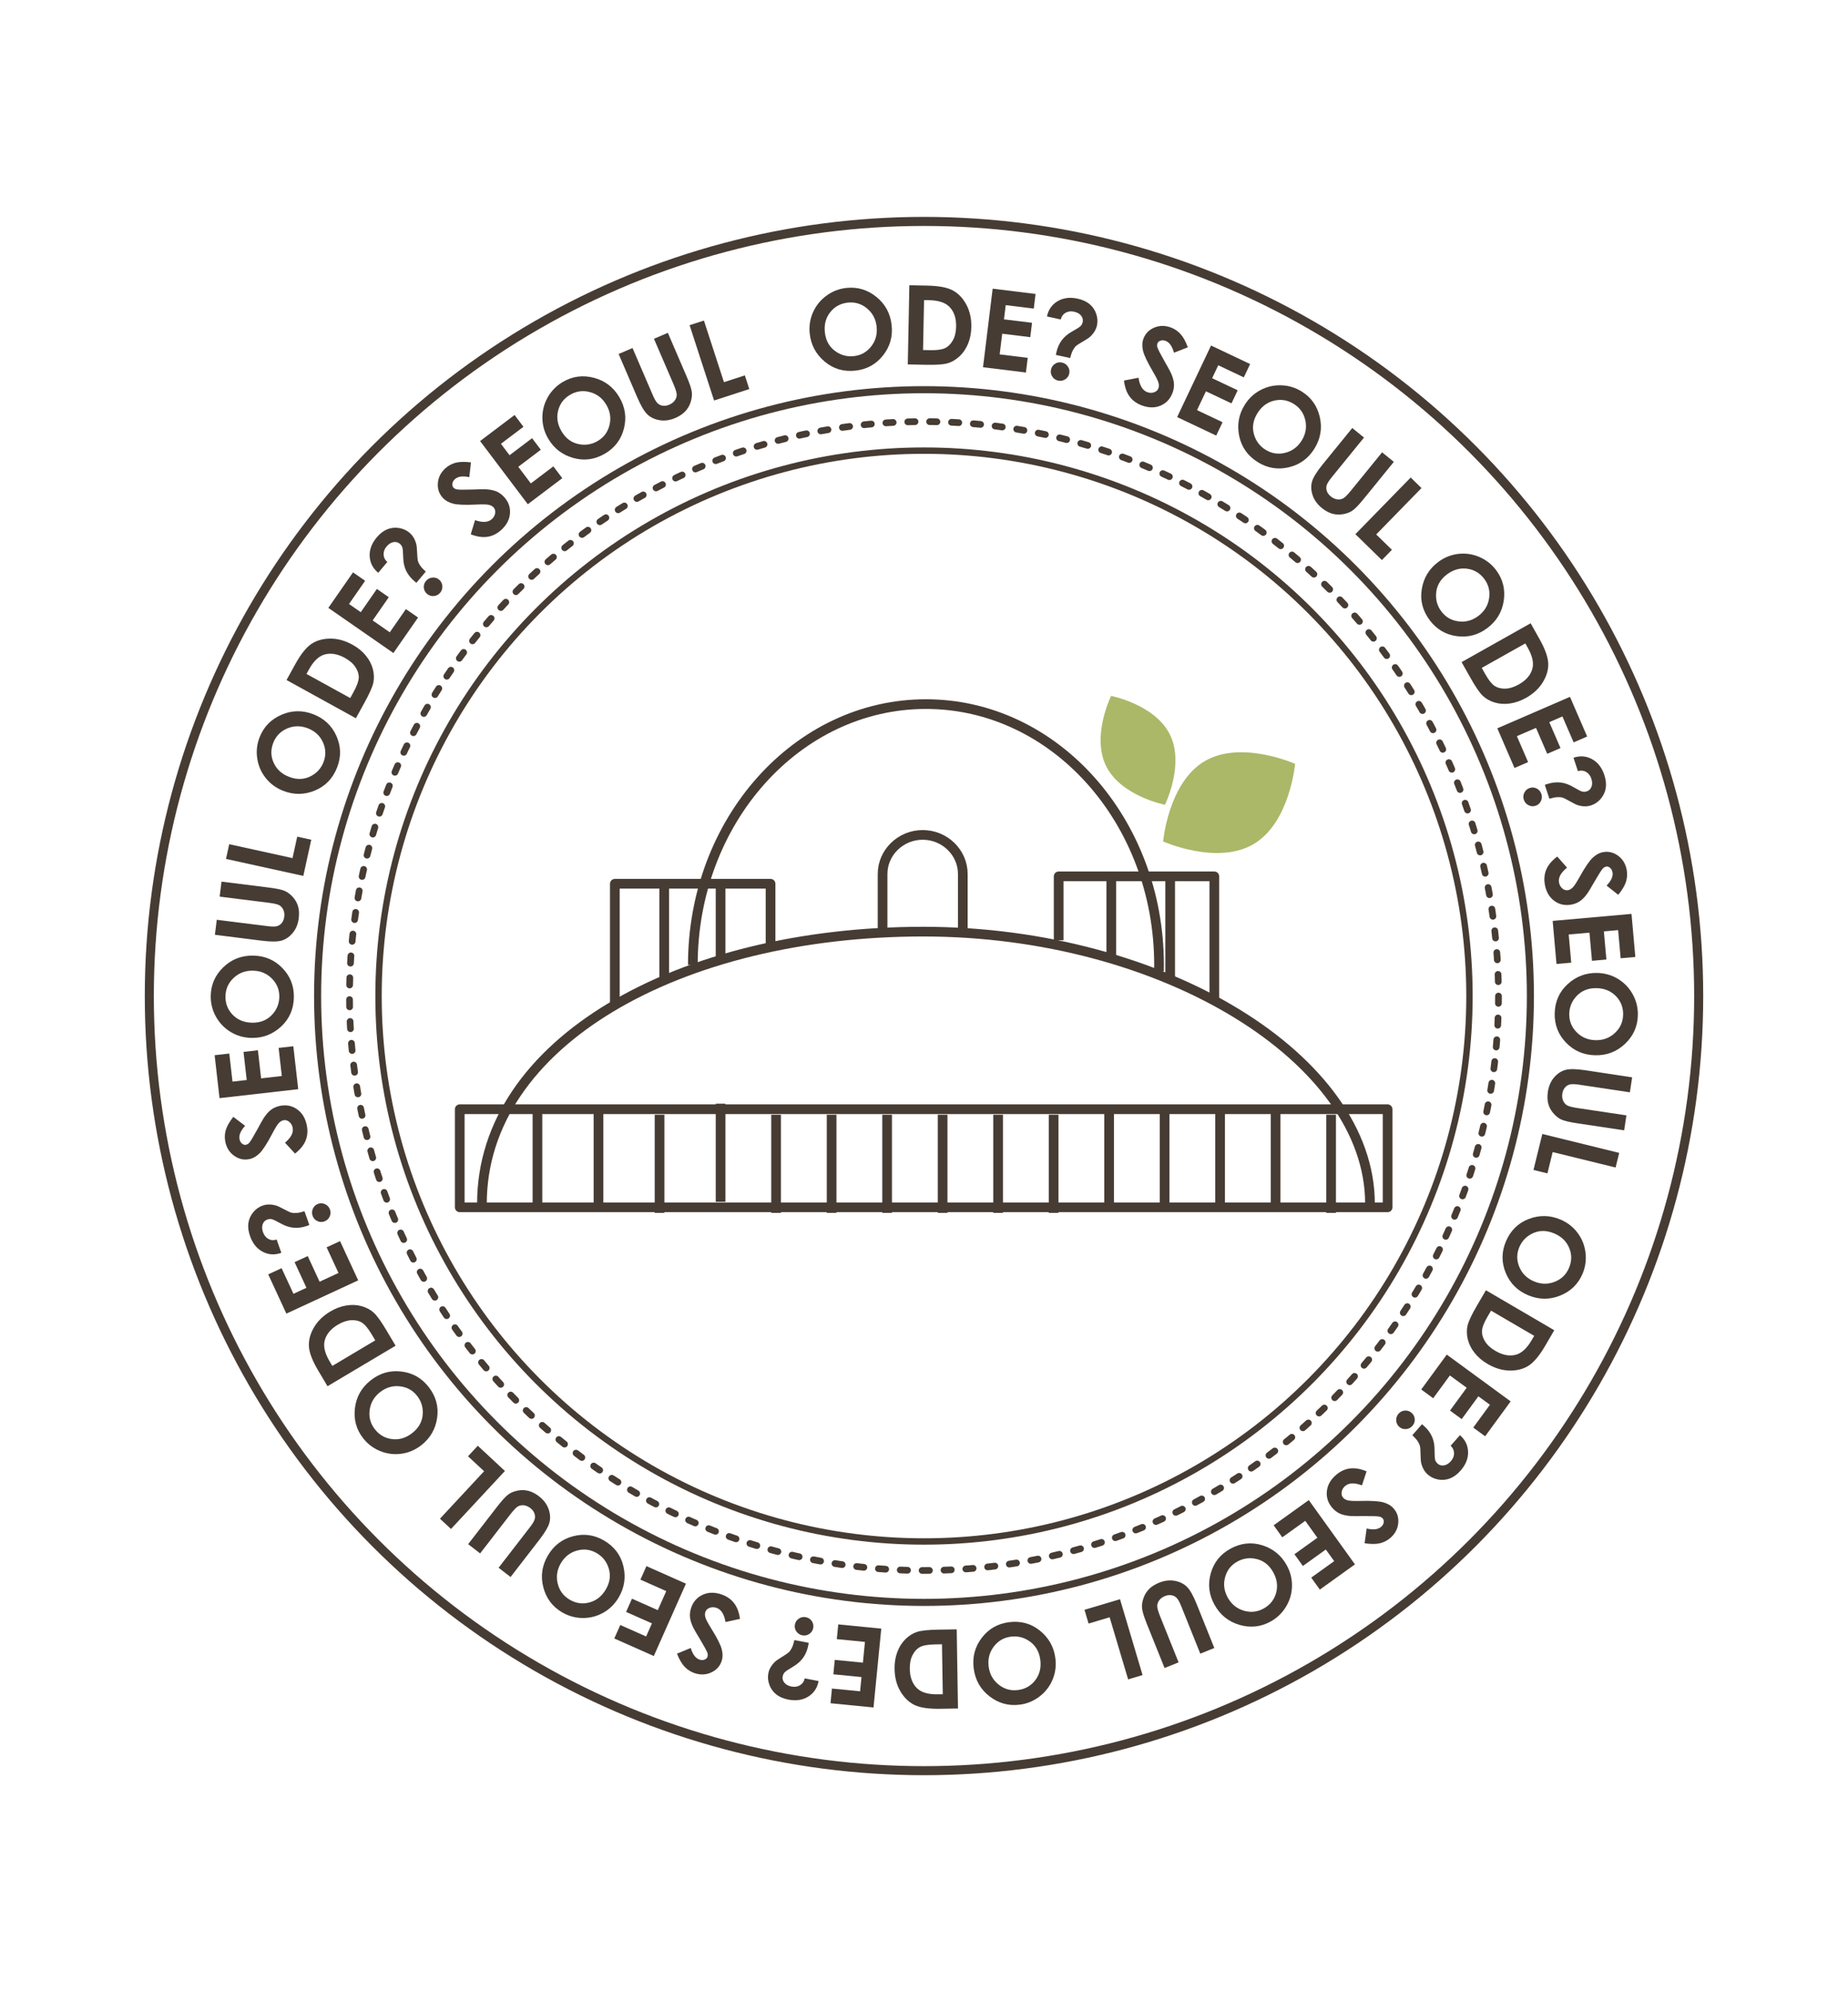 <?xml version="1.0" encoding="utf-8"?>
<!-- Generator: Adobe Illustrator 27.4.0, SVG Export Plug-In . SVG Version: 6.00 Build 0)  -->
<svg version="1.1" id="레이어_1" xmlns="http://www.w3.org/2000/svg" xmlns:xlink="http://www.w3.org/1999/xlink" x="0px"
	 y="0px" viewBox="0 0 762.52 822.05" style="enable-background:new 0 0 762.52 822.05;" xml:space="preserve">
<style type="text/css">
	.st0{fill:none;stroke:#463C33;stroke-width:3.734;stroke-miterlimit:10;}
	.st1{fill:none;stroke:#463C33;stroke-width:2.923;stroke-miterlimit:10;}
	.st2{fill:none;stroke:#463C33;stroke-width:2.629;stroke-miterlimit:10;}
	.st3{fill:none;stroke:#463C33;stroke-width:2.769;stroke-linecap:round;stroke-linejoin:round;stroke-dasharray:3.009,6.018;}
	.st4{fill:#463C33;}
	.st5{fill:none;stroke:#463C33;stroke-width:4;stroke-linejoin:round;stroke-miterlimit:10;}
	.st6{fill:#ABB868;}
</style>
<circle class="st0" cx="381.26" cy="411.02" r="319.65"/>
<circle class="st1" cx="381.26" cy="411.02" r="250.21"/>
<circle class="st2" cx="381.26" cy="411.02" r="225.07"/>
<g>
	<circle class="st3" cx="381.26" cy="411.02" r="237.04"/>
</g>
<g>
	<path class="st4" d="M349.21,118.82c4.6-0.5,8.73,0.73,12.4,3.7c3.67,2.97,5.77,6.84,6.29,11.63c0.52,4.74-0.68,8.93-3.58,12.57
		c-2.9,3.64-6.68,5.71-11.34,6.22c-4.88,0.53-9.11-0.71-12.71-3.73c-3.59-3.02-5.64-6.85-6.15-11.48c-0.34-3.11,0.1-6.04,1.32-8.81
		c1.22-2.77,3.06-5.06,5.52-6.87S346.17,119.15,349.21,118.82z M349.8,124.88c-3.01,0.33-5.42,1.65-7.24,3.96
		c-1.82,2.31-2.55,5.08-2.2,8.31c0.39,3.59,1.99,6.29,4.8,8.1c2.18,1.42,4.57,1.98,7.16,1.7c2.93-0.32,5.31-1.65,7.15-4
		s2.58-5.07,2.24-8.18c-0.34-3.09-1.66-5.6-3.97-7.51S352.78,124.55,349.8,124.88z"/>
	<path class="st4" d="M375.22,117.71l7.37,0.15c4.75,0.09,8.26,0.75,10.55,1.98s4.15,3.18,5.59,5.85c1.44,2.68,2.13,5.79,2.06,9.33
		c-0.05,2.52-0.51,4.82-1.39,6.92c-0.88,2.09-2.07,3.82-3.57,5.18s-3.11,2.29-4.84,2.79c-1.73,0.5-4.71,0.71-8.94,0.62l-7.48-0.15
		L375.22,117.71z M381.28,123.83l-0.41,20.61l2.89,0.06c2.84,0.06,4.91-0.23,6.21-0.85c1.29-0.63,2.36-1.7,3.21-3.23
		c0.84-1.52,1.29-3.41,1.33-5.67c0.07-3.47-0.85-6.18-2.75-8.13c-1.71-1.75-4.5-2.67-8.37-2.75L381.28,123.83z"/>
	<path class="st4" d="M409.59,119.12l17.7,2.18l-0.74,6.04l-11.57-1.42l-0.72,5.86l11.58,1.42l-0.73,5.93l-11.58-1.42l-1.05,8.53
		l11.58,1.42l-0.75,6.06l-17.7-2.18L409.59,119.12z"/>
	<path class="st4" d="M437.69,131.83l-5.69-1.24c0.58-2.79,2.03-4.89,4.37-6.29c2.33-1.4,5.09-1.75,8.26-1.06
		c2.04,0.44,3.7,1.2,4.96,2.26c1.27,1.06,2.18,2.4,2.73,4c0.55,1.61,0.66,3.19,0.32,4.75c-0.19,0.85-0.51,1.66-0.96,2.43
		c-0.45,0.76-1.07,1.52-1.85,2.26c-0.46,0.43-1.48,1.1-3.05,2.02c-1.51,0.87-2.47,1.5-2.89,1.91c-0.42,0.4-0.82,0.97-1.21,1.7
		c-0.39,0.73-0.76,1.79-1.12,3.17l-5.88-1.28l0.19-0.98c0.42-1.94,1.16-3.62,2.21-5.05c1.05-1.43,2.53-2.67,4.42-3.71
		c1.83-1.01,2.95-1.74,3.38-2.17c0.43-0.44,0.72-1,0.86-1.68c0.2-0.93-0.02-1.8-0.65-2.61c-0.63-0.81-1.6-1.36-2.91-1.64
		c-1.33-0.29-2.51-0.13-3.53,0.46C438.62,129.68,437.97,130.6,437.69,131.83z M438.17,149.6c1.06,0.23,1.88,0.79,2.47,1.67
		c0.59,0.89,0.77,1.84,0.55,2.87c-0.22,1.03-0.78,1.83-1.68,2.4c-0.9,0.57-1.87,0.74-2.91,0.52c-1.04-0.23-1.85-0.78-2.42-1.67
		c-0.57-0.89-0.75-1.85-0.52-2.88c0.22-1.03,0.77-1.82,1.66-2.39C436.18,149.54,437.14,149.37,438.17,149.6z"/>
	<path class="st4" d="M490.13,143.32l-5.73,2.22c-0.74-2.67-1.89-4.3-3.46-4.88c-0.77-0.28-1.47-0.31-2.11-0.08
		c-0.64,0.23-1.05,0.6-1.24,1.12c-0.19,0.51-0.2,1.06-0.02,1.65c0.25,0.79,1.19,2.63,2.82,5.52c1.54,2.68,2.46,4.36,2.75,5.02
		c0.74,1.63,1.16,3.08,1.25,4.36c0.09,1.27-0.1,2.56-0.58,3.85c-0.93,2.51-2.57,4.27-4.91,5.27c-2.34,1-4.91,0.98-7.71-0.05
		c-2.18-0.81-3.89-2.04-5.11-3.71c-1.22-1.67-1.99-3.86-2.3-6.58l6-1.15c0.47,3.25,1.67,5.23,3.59,5.94c1,0.37,1.95,0.39,2.85,0.06
		s1.49-0.88,1.77-1.64c0.26-0.69,0.25-1.48,0-2.37c-0.26-0.88-1-2.37-2.22-4.44c-2.33-3.96-3.71-6.85-4.14-8.69
		c-0.43-1.84-0.37-3.49,0.17-4.97c0.79-2.13,2.27-3.65,4.45-4.57c2.18-0.92,4.46-0.94,6.84-0.07c1.53,0.56,2.86,1.46,3.98,2.68
		C488.19,139,489.21,140.85,490.13,143.32z"/>
	<path class="st4" d="M499.7,142.58l16.12,7.64l-2.6,5.5l-10.54-4.99l-2.53,5.34l10.54,4.99l-2.56,5.4l-10.54-4.99l-3.68,7.77
		l10.54,4.99l-2.62,5.52l-16.12-7.64L499.7,142.58z"/>
	<path class="st4" d="M537.12,161.56c3.92,2.45,6.41,5.97,7.46,10.57c1.05,4.6,0.3,8.94-2.24,13.03c-2.52,4.05-6.05,6.6-10.58,7.67
		c-4.53,1.06-8.79,0.36-12.76-2.12c-4.16-2.6-6.72-6.19-7.68-10.79s-0.2-8.87,2.26-12.83c1.65-2.65,3.82-4.69,6.49-6.11
		c2.67-1.42,5.53-2.09,8.59-1.99C531.71,159.09,534.53,159.95,537.12,161.56z M533.85,166.69c-2.57-1.6-5.28-2.05-8.14-1.36
		c-2.86,0.69-5.15,2.42-6.87,5.17c-1.91,3.07-2.33,6.18-1.24,9.33c0.84,2.46,2.37,4.38,4.58,5.76c2.5,1.56,5.2,1.99,8.09,1.27
		s5.16-2.39,6.82-5.04c1.65-2.64,2.15-5.43,1.52-8.36C537.97,170.54,536.39,168.28,533.85,166.69z"/>
	<path class="st4" d="M557.97,176.62l4.84,3.94l-13.33,16.4c-1.15,1.41-1.84,2.51-2.07,3.3c-0.23,0.79-0.2,1.59,0.08,2.4
		s0.83,1.55,1.63,2.2c0.85,0.69,1.74,1.09,2.67,1.2c0.93,0.11,1.76-0.04,2.49-0.45s1.78-1.47,3.16-3.17l12.84-15.79l4.84,3.94
		l-12.29,15.12c-2.07,2.55-3.66,4.2-4.75,4.96s-2.41,1.26-3.97,1.52c-1.56,0.26-3.04,0.18-4.46-0.23c-1.42-0.42-2.83-1.2-4.23-2.33
		c-1.84-1.49-3.1-3.22-3.77-5.17c-0.67-1.95-0.79-3.8-0.34-5.55c0.45-1.75,1.9-4.13,4.35-7.15L557.97,176.62z"/>
	<path class="st4" d="M582.08,197.05l4.45,4.35l-18.68,19.14l6.48,6.33l-4.14,4.24l-10.93-10.68L582.08,197.05z"/>
	<path class="st4" d="M617.35,235.3c2.77,3.7,3.81,7.89,3.13,12.56c-0.69,4.67-2.96,8.45-6.81,11.33
		c-3.82,2.86-8.03,3.96-12.64,3.31c-4.61-0.65-8.32-2.85-11.12-6.6c-2.94-3.93-4.02-8.21-3.25-12.84s3.02-8.34,6.76-11.14
		c2.5-1.87,5.25-2.99,8.26-3.35c3-0.36,5.91,0.06,8.72,1.26C613.2,231.04,615.52,232.86,617.35,235.3z M612.44,238.9
		c-1.81-2.42-4.18-3.83-7.1-4.22s-5.68,0.39-8.27,2.33c-2.89,2.17-4.4,4.92-4.53,8.25c-0.11,2.6,0.62,4.94,2.18,7.03
		c1.77,2.36,4.13,3.73,7.08,4.12c2.95,0.38,5.68-0.36,8.18-2.23c2.49-1.86,3.97-4.28,4.44-7.24S614.23,241.29,612.44,238.9z"/>
	<path class="st4" d="M631.57,257.19l3.61,6.42c2.33,4.14,3.54,7.5,3.65,10.09s-0.63,5.18-2.21,7.79c-1.58,2.6-3.91,4.77-6.99,6.51
		c-2.19,1.23-4.42,2-6.67,2.31c-2.25,0.31-4.34,0.16-6.28-0.44c-1.94-0.6-3.56-1.52-4.86-2.75c-1.31-1.23-3-3.7-5.07-7.38
		l-3.67-6.52L631.57,257.19z M629.37,265.51l-17.97,10.1l1.42,2.52c1.39,2.48,2.69,4.12,3.89,4.91c1.2,0.8,2.67,1.17,4.41,1.13
		c1.74-0.05,3.6-0.62,5.56-1.73c3.02-1.7,4.89-3.86,5.61-6.49c0.64-2.37,0.02-5.23-1.88-8.6L629.37,265.51z"/>
	<path class="st4" d="M647.8,287.55l7.09,16.37l-5.58,2.42l-4.63-10.7l-5.42,2.35l4.63,10.7l-5.48,2.37l-4.63-10.7l-7.89,3.42
		l4.63,10.7l-5.61,2.43l-7.09-16.37L647.8,287.55z"/>
	<path class="st4" d="M635.99,327.61c0.34,1.03,0.27,2.02-0.19,2.97c-0.47,0.96-1.2,1.6-2.2,1.92c-1,0.33-1.97,0.25-2.92-0.24
		c-0.95-0.48-1.58-1.23-1.92-2.25s-0.26-1.99,0.22-2.94c0.48-0.94,1.22-1.58,2.21-1.91c1-0.33,1.97-0.25,2.9,0.22
		C635.03,325.88,635.66,326.62,635.99,327.61z M651.07,318.21l-1.81-5.53c2.7-0.92,5.25-0.72,7.63,0.58c2.39,1.31,4.09,3.5,5.1,6.58
		c0.65,1.98,0.84,3.79,0.56,5.43c-0.28,1.63-0.97,3.09-2.07,4.38c-1.11,1.29-2.42,2.18-3.94,2.68c-0.83,0.27-1.69,0.41-2.58,0.4
		c-0.89,0-1.85-0.16-2.88-0.46c-0.6-0.18-1.7-0.71-3.29-1.61c-1.51-0.86-2.55-1.37-3.11-1.53s-1.25-0.22-2.08-0.18
		c-0.83,0.04-1.93,0.25-3.3,0.64l-1.88-5.72l0.94-0.33c1.89-0.62,3.71-0.83,5.48-0.65c1.77,0.18,3.58,0.83,5.44,1.94
		c1.8,1.06,2.99,1.67,3.59,1.82c0.59,0.15,1.22,0.11,1.88-0.1c0.9-0.29,1.54-0.92,1.92-1.88c0.38-0.96,0.36-2.07-0.05-3.34
		c-0.42-1.29-1.15-2.23-2.19-2.81C653.4,317.93,652.28,317.83,651.07,318.21z"/>
	<path class="st4" d="M667.71,369.25l-4.81-3.82c1.93-1.99,2.75-3.81,2.45-5.46c-0.14-0.8-0.48-1.42-1-1.86s-1.05-0.6-1.59-0.51
		c-0.54,0.1-1.02,0.37-1.43,0.82c-0.55,0.61-1.66,2.35-3.33,5.23c-1.54,2.69-2.51,4.32-2.94,4.91c-1.03,1.47-2.07,2.56-3.12,3.28
		c-1.05,0.72-2.25,1.21-3.61,1.45c-2.64,0.47-4.98-0.05-7.03-1.57c-2.05-1.52-3.33-3.74-3.86-6.67c-0.41-2.29-0.21-4.39,0.61-6.29
		c0.82-1.9,2.32-3.67,4.51-5.31l4.03,4.59c-2.57,2.06-3.67,4.09-3.31,6.11c0.19,1.05,0.65,1.88,1.39,2.49s1.51,0.84,2.31,0.69
		c0.73-0.13,1.41-0.53,2.04-1.2c0.63-0.67,1.54-2.06,2.71-4.17c2.23-4.02,4.03-6.67,5.4-7.97c1.37-1.3,2.83-2.09,4.37-2.36
		c2.23-0.4,4.3,0.11,6.2,1.52c1.9,1.42,3.07,3.37,3.52,5.87c0.29,1.61,0.19,3.2-0.29,4.79C670.45,365.39,669.37,367.2,667.71,369.25
		z"/>
	<path class="st4" d="M673.19,377.12l1.58,17.77l-6.06,0.54l-1.04-11.62l-5.88,0.52l1.04,11.62l-5.95,0.53l-1.04-11.62l-8.56,0.76
		l1.04,11.62l-6.08,0.54l-1.58-17.77L673.19,377.12z"/>
	<path class="st4" d="M675.81,418.96c-0.11,4.62-1.88,8.55-5.31,11.8c-3.43,3.24-7.55,4.81-12.36,4.69
		c-4.77-0.12-8.76-1.86-11.98-5.22c-3.22-3.36-4.77-7.38-4.66-12.07c0.12-4.9,1.92-8.94,5.39-12.1c3.47-3.16,7.54-4.68,12.2-4.57
		c3.12,0.08,5.98,0.9,8.56,2.48c2.58,1.58,4.61,3.7,6.08,6.39C675.19,413.04,675.89,415.91,675.81,418.96z M669.73,418.75
		c0.07-3.02-0.92-5.59-2.97-7.7c-2.05-2.11-4.7-3.21-7.94-3.29c-3.61-0.09-6.5,1.14-8.67,3.68c-1.69,1.98-2.57,4.27-2.64,6.87
		c-0.07,2.95,0.93,5.49,3.01,7.61c2.08,2.13,4.68,3.23,7.81,3.31c3.11,0.08,5.77-0.9,7.97-2.94
		C668.52,424.25,669.66,421.74,669.73,418.75z"/>
	<path class="st4" d="M673.45,444.57l-0.93,6.17l-20.9-3.14c-1.8-0.27-3.1-0.3-3.89-0.1c-0.79,0.2-1.47,0.63-2.02,1.29
		c-0.55,0.66-0.91,1.5-1.06,2.52c-0.16,1.08-0.05,2.05,0.33,2.91c0.38,0.86,0.93,1.5,1.65,1.91c0.72,0.42,2.17,0.79,4.33,1.11
		l20.13,3.02l-0.93,6.17l-19.26-2.89c-3.25-0.49-5.48-1.01-6.68-1.57c-1.2-0.56-2.31-1.44-3.33-2.65s-1.71-2.53-2.07-3.96
		c-0.36-1.43-0.41-3.04-0.14-4.83c0.35-2.34,1.2-4.3,2.53-5.88c1.34-1.57,2.87-2.61,4.6-3.12s4.52-0.47,8.37,0.11L673.45,444.57z"/>
	<path class="st4" d="M668.11,475.74l-1.48,6.04l-25.97-6.38l-2.16,8.8l-5.76-1.42l3.65-14.84L668.11,475.74z"/>
	<path class="st4" d="M653.01,525.57c-1.79,4.26-4.87,7.28-9.25,9.05s-8.78,1.72-13.22-0.14c-4.4-1.85-7.48-4.92-9.25-9.23
		c-1.77-4.31-1.75-8.62,0.06-12.93c1.9-4.52,5.04-7.62,9.42-9.3c4.38-1.68,8.73-1.61,13.03,0.19c2.88,1.21,5.24,3.02,7.07,5.43
		c1.83,2.41,2.94,5.13,3.33,8.16S654.19,522.76,653.01,525.57z M647.42,523.16c1.17-2.79,1.19-5.54,0.04-8.25
		c-1.14-2.71-3.21-4.7-6.2-5.96c-3.33-1.4-6.47-1.31-9.41,0.27c-2.3,1.22-3.95,3.04-4.96,5.44c-1.14,2.72-1.13,5.45,0.03,8.19
		s3.18,4.71,6.06,5.92c2.87,1.21,5.7,1.26,8.5,0.17C644.29,527.84,646.27,525.92,647.42,523.16z"/>
	<path class="st4" d="M641.32,548.92l-3.71,6.36c-2.39,4.1-4.68,6.85-6.86,8.25c-2.18,1.4-4.79,2.08-7.83,2.03
		c-3.04-0.05-6.09-0.96-9.15-2.75c-2.17-1.27-3.96-2.8-5.36-4.58c-1.4-1.79-2.33-3.67-2.79-5.64s-0.49-3.83-0.08-5.59
		s1.67-4.45,3.81-8.11l3.77-6.46L641.32,548.92z M633.03,551.23l-17.8-10.39l-1.46,2.49c-1.43,2.46-2.19,4.4-2.27,5.84
		c-0.08,1.43,0.34,2.89,1.26,4.37c0.92,1.48,2.35,2.79,4.3,3.92c3,1.75,5.81,2.27,8.44,1.56c2.37-0.64,4.52-2.63,6.47-5.97
		L633.03,551.23z"/>
	<path class="st4" d="M623.33,578.28l-10.53,14.4l-4.91-3.59l6.89-9.41l-4.77-3.49l-6.89,9.41l-4.82-3.53l6.89-9.41l-6.94-5.08
		l-6.89,9.41l-4.93-3.61l10.53-14.4L623.33,578.28z"/>
	<path class="st4" d="M582.8,588.37c-0.71,0.81-1.6,1.26-2.66,1.34c-1.06,0.08-1.98-0.22-2.77-0.92c-0.79-0.7-1.21-1.57-1.27-2.63
		c-0.06-1.06,0.26-1.99,0.96-2.79s1.59-1.23,2.64-1.3c1.05-0.07,1.98,0.25,2.77,0.94c0.79,0.7,1.22,1.57,1.28,2.61
		C583.81,586.67,583.5,587.58,582.8,588.37z M598.55,596.6l3.85-4.37c2.16,1.86,3.28,4.16,3.36,6.88s-0.95,5.3-3.09,7.73
		c-1.38,1.57-2.84,2.64-4.39,3.24c-1.55,0.59-3.16,0.74-4.83,0.44c-1.67-0.3-3.11-0.98-4.31-2.04c-0.66-0.58-1.21-1.25-1.65-2.02
		c-0.45-0.77-0.8-1.68-1.07-2.72c-0.15-0.61-0.25-1.83-0.28-3.65c-0.03-1.74-0.11-2.89-0.26-3.45c-0.15-0.56-0.45-1.19-0.9-1.89
		c-0.45-0.7-1.19-1.54-2.22-2.52l3.98-4.52l0.76,0.64c1.49,1.31,2.6,2.78,3.34,4.39c0.74,1.62,1.1,3.51,1.09,5.67
		c0,2.09,0.08,3.43,0.25,4.01c0.17,0.59,0.52,1.11,1.04,1.57c0.71,0.63,1.58,0.86,2.59,0.7c1.02-0.16,1.97-0.74,2.85-1.74
		c0.9-1.02,1.34-2.13,1.31-3.31S599.49,597.45,598.55,596.6z"/>
	<path class="st4" d="M563.06,636.82l0.84-6.09c2.69,0.65,4.68,0.43,5.95-0.66c0.62-0.53,0.98-1.13,1.09-1.8
		c0.11-0.67-0.02-1.21-0.37-1.63s-0.83-0.69-1.44-0.82c-0.81-0.17-2.87-0.23-6.2-0.21c-3.09,0.04-5,0.03-5.72-0.03
		c-1.79-0.14-3.26-0.48-4.42-1.02s-2.18-1.33-3.08-2.37c-1.75-2.03-2.49-4.32-2.22-6.85c0.27-2.53,1.53-4.77,3.79-6.71
		c1.76-1.52,3.67-2.41,5.73-2.67s4.34,0.13,6.87,1.18l-1.91,5.8c-3.08-1.16-5.39-1.08-6.94,0.26c-0.81,0.7-1.29,1.52-1.43,2.46
		c-0.15,0.95,0.05,1.73,0.58,2.34c0.48,0.56,1.17,0.94,2.07,1.15c0.9,0.2,2.55,0.27,4.97,0.21c4.59-0.12,7.8,0.08,9.61,0.6
		c1.82,0.52,3.24,1.37,4.26,2.56c1.48,1.72,2.09,3.75,1.84,6.11s-1.34,4.36-3.26,6.01c-1.24,1.06-2.66,1.79-4.27,2.18
		C567.78,637.21,565.67,637.21,563.06,636.82z"/>
	<path class="st4" d="M559.08,645.54l-14.49,10.4l-3.55-4.94l9.47-6.8l-3.45-4.8l-9.47,6.8l-3.48-4.85l9.47-6.8l-5.01-6.98
		l-9.47,6.8l-3.56-4.96l14.49-10.4L559.08,645.54z"/>
	<path class="st4" d="M524.32,669.1c-4.04,2.25-8.33,2.72-12.86,1.41c-4.53-1.31-7.97-4.07-10.31-8.27
		c-2.32-4.17-2.84-8.49-1.58-12.97c1.26-4.48,3.94-7.86,8.03-10.14c4.29-2.38,8.67-2.88,13.16-1.5c4.48,1.39,7.86,4.12,10.13,8.19
		c1.52,2.73,2.25,5.61,2.21,8.63s-0.85,5.85-2.42,8.48C529.11,665.56,526.99,667.61,524.32,669.1z M521.42,663.75
		c2.64-1.47,4.35-3.62,5.13-6.46c0.78-2.84,0.38-5.68-1.2-8.51c-1.76-3.16-4.28-5.03-7.57-5.6c-2.56-0.46-4.98-0.05-7.26,1.22
		c-2.58,1.43-4.26,3.59-5.03,6.46c-0.78,2.87-0.41,5.67,1.11,8.4c1.51,2.72,3.71,4.51,6.58,5.38
		C516.06,665.5,518.81,665.2,521.42,663.75z"/>
	<path class="st4" d="M501.05,680.05l-5.79,2.33l-7.87-19.61c-0.68-1.69-1.31-2.82-1.88-3.41c-0.58-0.58-1.29-0.95-2.14-1.09
		c-0.85-0.15-1.75-0.02-2.72,0.36c-1.02,0.41-1.8,0.99-2.35,1.76c-0.55,0.76-0.82,1.56-0.81,2.39s0.42,2.27,1.24,4.3l7.58,18.89
		l-5.79,2.33l-7.26-18.08c-1.23-3.05-1.9-5.24-2.03-6.56c-0.13-1.32,0.07-2.72,0.59-4.21c0.53-1.49,1.32-2.75,2.37-3.79
		c1.05-1.04,2.42-1.89,4.09-2.56c2.2-0.88,4.32-1.15,6.35-0.79c2.03,0.36,3.71,1.15,5.02,2.39c1.31,1.24,2.69,3.66,4.14,7.28
		L501.05,680.05z"/>
	<path class="st4" d="M471.45,691.22l-5.96,1.78l-7.64-25.63l-8.68,2.59l-1.69-5.68l14.65-4.37L471.45,691.22z"/>
	<path class="st4" d="M420.84,703.42c-4.58,0.61-8.74-0.52-12.49-3.39c-3.74-2.87-5.93-6.7-6.57-11.47
		c-0.63-4.73,0.46-8.94,3.27-12.65c2.81-3.71,6.54-5.88,11.18-6.5c4.86-0.65,9.13,0.49,12.79,3.42c3.67,2.93,5.81,6.71,6.43,11.33
		c0.42,3.1,0.05,6.04-1.1,8.84s-2.93,5.13-5.35,7C426.59,701.88,423.87,703.02,420.84,703.42z M420.1,697.38
		c3-0.4,5.38-1.78,7.14-4.14s2.43-5.14,2-8.36c-0.48-3.58-2.15-6.24-5-7.98c-2.22-1.36-4.62-1.87-7.2-1.52
		c-2.92,0.39-5.27,1.78-7.05,4.17s-2.45,5.13-2.04,8.23c0.41,3.08,1.8,5.55,4.16,7.41S417.13,697.78,420.1,697.38z"/>
	<path class="st4" d="M395.28,705.01l-7.37,0.12c-4.75,0.08-8.29-0.45-10.61-1.59s-4.26-3.02-5.8-5.65s-2.33-5.71-2.39-9.25
		c-0.04-2.52,0.34-4.84,1.14-6.96c0.8-2.12,1.93-3.89,3.38-5.31c1.45-1.42,3.03-2.4,4.74-2.96c1.71-0.56,4.68-0.88,8.91-0.94
		l7.48-0.12L395.28,705.01z M389.01,699.12l-0.33-20.61l-2.89,0.05c-2.84,0.05-4.9,0.41-6.17,1.08c-1.27,0.67-2.3,1.79-3.09,3.34
		c-0.79,1.55-1.17,3.46-1.13,5.71c0.06,3.47,1.07,6.14,3.04,8.02c1.78,1.69,4.6,2.51,8.46,2.44L389.01,699.12z"/>
	<path class="st4" d="M360.43,704.59l-17.75-1.75l0.6-6.06l11.61,1.14l0.58-5.88l-11.61-1.14l0.58-5.95l11.61,1.14l0.84-8.56
		l-11.61-1.14l0.6-6.08l17.75,1.74L360.43,704.59z"/>
	<path class="st4" d="M332.04,692.58l5.72,1.1c-0.51,2.81-1.91,4.94-4.21,6.39c-2.3,1.46-5.04,1.88-8.23,1.27
		c-2.05-0.39-3.72-1.11-5.02-2.14s-2.24-2.34-2.83-3.94c-0.59-1.59-0.74-3.17-0.44-4.74c0.16-0.86,0.46-1.67,0.9-2.45
		c0.44-0.78,1.03-1.54,1.8-2.3c0.45-0.44,1.45-1.14,3-2.09c1.49-0.91,2.43-1.57,2.84-1.98c0.41-0.41,0.8-0.99,1.17-1.73
		s0.72-1.81,1.04-3.19l5.91,1.13l-0.17,0.99c-0.37,1.95-1.07,3.65-2.09,5.11c-1.02,1.46-2.46,2.73-4.33,3.82
		c-1.8,1.06-2.91,1.81-3.33,2.26c-0.42,0.45-0.69,1.01-0.82,1.7c-0.18,0.93,0.06,1.79,0.71,2.59c0.65,0.8,1.64,1.32,2.94,1.57
		c1.34,0.26,2.51,0.07,3.52-0.55C331.15,694.75,331.79,693.82,332.04,692.58z M331.12,674.83c-1.06-0.2-1.9-0.74-2.51-1.61
		c-0.61-0.87-0.82-1.82-0.62-2.86c0.2-1.03,0.74-1.85,1.62-2.44c0.88-0.59,1.85-0.79,2.89-0.59c1.05,0.2,1.87,0.74,2.46,1.61
		s0.79,1.83,0.59,2.86c-0.2,1.03-0.73,1.84-1.6,2.43S332.15,675.02,331.12,674.83z"/>
	<path class="st4" d="M279.34,682.39l5.67-2.36c0.8,2.65,2,4.25,3.58,4.79c0.77,0.26,1.47,0.27,2.11,0.03
		c0.63-0.25,1.04-0.63,1.21-1.15s0.17-1.07-0.02-1.65c-0.27-0.78-1.25-2.6-2.96-5.45c-1.6-2.65-2.56-4.29-2.87-4.95
		c-0.78-1.61-1.23-3.05-1.36-4.33c-0.12-1.27,0.04-2.56,0.48-3.86c0.87-2.54,2.46-4.33,4.78-5.39s4.89-1.1,7.71-0.14
		c2.2,0.75,3.94,1.95,5.2,3.58c1.27,1.64,2.09,3.81,2.46,6.52l-5.97,1.29c-0.55-3.24-1.8-5.19-3.74-5.85
		c-1.01-0.34-1.96-0.34-2.85,0.01c-0.89,0.35-1.46,0.92-1.73,1.69c-0.24,0.7-0.22,1.49,0.06,2.37c0.28,0.88,1.06,2.34,2.33,4.39
		c2.43,3.9,3.88,6.76,4.36,8.59s0.46,3.48-0.05,4.97c-0.73,2.14-2.18,3.71-4.34,4.68c-2.16,0.98-4.44,1.05-6.84,0.24
		c-1.54-0.53-2.89-1.39-4.04-2.58C281.39,686.66,280.32,684.84,279.34,682.39z"/>
	<path class="st4" d="M269.77,683.36l-16.3-7.24l2.47-5.56l10.66,4.73l2.4-5.4l-10.66-4.73l2.42-5.46l10.66,4.73l3.49-7.86
		l-10.66-4.73l2.48-5.58l16.3,7.24L269.77,683.36z"/>
	<path class="st4" d="M231.89,665.3c-3.98-2.35-6.55-5.81-7.72-10.38s-0.52-8.93,1.92-13.08c2.42-4.11,5.89-6.75,10.39-7.92
		c4.51-1.18,8.77-0.57,12.81,1.81c4.22,2.49,6.87,6.02,7.94,10.59c1.07,4.57,0.42,8.86-1.95,12.88c-1.59,2.69-3.7,4.78-6.33,6.27
		c-2.63,1.49-5.48,2.22-8.54,2.2C237.36,667.64,234.52,666.85,231.89,665.3z M235.04,660.09c2.6,1.54,5.33,1.92,8.17,1.16
		s5.09-2.54,6.74-5.33c1.84-3.11,2.17-6.23,1.01-9.36c-0.9-2.44-2.47-4.32-4.72-5.65c-2.54-1.5-5.25-1.86-8.12-1.08
		c-2.87,0.78-5.1,2.52-6.69,5.21c-1.58,2.68-2.02,5.48-1.31,8.39C230.82,656.35,232.46,658.57,235.04,660.09z"/>
	<path class="st4" d="M210.67,650.75l-4.94-3.82l12.93-16.72c1.11-1.44,1.77-2.56,1.98-3.35c0.21-0.79,0.16-1.59-0.14-2.4
		c-0.3-0.81-0.87-1.53-1.69-2.16c-0.87-0.67-1.77-1.05-2.7-1.14s-1.76,0.08-2.47,0.51c-0.72,0.43-1.74,1.51-3.08,3.24l-12.45,16.1
		l-4.94-3.82l11.92-15.41c2.01-2.6,3.55-4.29,4.62-5.07c1.07-0.78,2.38-1.32,3.93-1.62c1.55-0.3,3.04-0.26,4.47,0.13
		c1.43,0.38,2.85,1.13,4.28,2.23c1.87,1.45,3.17,3.14,3.9,5.08c0.72,1.93,0.88,3.78,0.48,5.54c-0.4,1.76-1.8,4.17-4.18,7.26
		L210.67,650.75z"/>
	<path class="st4" d="M186.09,630.93l-4.55-4.24l18.21-19.59l-6.64-6.17l4.04-4.34L208.34,607L186.09,630.93z"/>
	<path class="st4" d="M149.88,593.54c-2.86-3.63-4-7.79-3.43-12.48c0.57-4.68,2.75-8.51,6.53-11.49c3.75-2.95,7.93-4.16,12.56-3.62
		s8.39,2.64,11.28,6.32c3.03,3.85,4.22,8.11,3.56,12.75s-2.82,8.41-6.48,11.3c-2.46,1.93-5.18,3.12-8.17,3.55
		c-2.99,0.43-5.91,0.09-8.75-1.04C154.14,597.7,151.77,595.94,149.88,593.54z M154.71,589.82c1.87,2.38,4.27,3.72,7.2,4.04
		s5.66-0.53,8.21-2.53c2.84-2.24,4.28-5.02,4.33-8.36c0.04-2.6-0.74-4.93-2.35-6.98c-1.82-2.32-4.22-3.63-7.18-3.94
		c-2.96-0.31-5.67,0.5-8.12,2.43c-2.44,1.92-3.87,4.37-4.27,7.35C152.13,584.81,152.85,587.47,154.71,589.82z"/>
	<path class="st4" d="M135.14,572.02l-3.77-6.33c-2.43-4.08-3.73-7.41-3.9-10s0.5-5.2,2.02-7.84c1.51-2.64,3.79-4.87,6.83-6.68
		c2.16-1.29,4.37-2.11,6.61-2.47c2.24-0.36,4.34-0.26,6.29,0.29c1.95,0.55,3.59,1.43,4.93,2.63s3.09,3.62,5.25,7.26l3.83,6.43
		L135.14,572.02z M137.13,563.64l17.71-10.54l-1.48-2.48c-1.45-2.44-2.79-4.05-4-4.82c-1.22-0.77-2.69-1.11-4.44-1.02
		c-1.74,0.09-3.58,0.71-5.52,1.86c-2.98,1.77-4.8,3.98-5.45,6.63c-0.58,2.38,0.11,5.23,2.09,8.55L137.13,563.64z"/>
	<path class="st4" d="M118.16,542.06l-7.49-16.19l5.52-2.56l4.9,10.58l5.36-2.48l-4.9-10.58l5.42-2.51l4.9,10.58l7.8-3.61
		l-4.9-10.58l5.54-2.56l7.49,16.19L118.16,542.06z"/>
	<path class="st4" d="M114.14,511.49l1.95,5.48c-2.68,0.98-5.22,0.85-7.64-0.4c-2.42-1.25-4.17-3.4-5.26-6.45
		c-0.7-1.97-0.93-3.77-0.7-5.41s0.89-3.12,1.96-4.43c1.07-1.32,2.36-2.24,3.87-2.78c0.82-0.29,1.68-0.45,2.57-0.46
		s1.85,0.11,2.9,0.39c0.61,0.16,1.72,0.67,3.33,1.53c1.53,0.82,2.58,1.31,3.14,1.45c0.56,0.15,1.26,0.19,2.09,0.13
		c0.83-0.06,1.92-0.3,3.28-0.72l2.02,5.67l-0.93,0.36c-1.87,0.66-3.69,0.93-5.46,0.78c-1.77-0.14-3.6-0.74-5.48-1.8
		c-1.82-1.02-3.03-1.59-3.63-1.73c-0.6-0.13-1.22-0.08-1.88,0.15c-0.89,0.32-1.52,0.96-1.87,1.93c-0.36,0.97-0.31,2.08,0.14,3.33
		c0.46,1.28,1.21,2.2,2.26,2.76C111.82,511.83,112.94,511.9,114.14,511.49z M128.99,501.72c-0.36-1.02-0.32-2.01,0.12-2.98
		c0.44-0.97,1.16-1.62,2.15-1.98c0.99-0.35,1.97-0.3,2.92,0.16c0.96,0.46,1.61,1.19,1.97,2.2s0.31,1.98-0.15,2.94
		s-1.18,1.61-2.17,1.96c-0.99,0.35-1.96,0.3-2.9-0.15C129.99,503.43,129.34,502.71,128.99,501.72z"/>
	<path class="st4" d="M96.25,460.87l4.9,3.7c-1.88,2.04-2.65,3.87-2.32,5.52c0.16,0.8,0.51,1.41,1.04,1.83
		c0.53,0.42,1.07,0.58,1.6,0.47c0.54-0.11,1.01-0.39,1.41-0.86c0.54-0.62,1.6-2.39,3.2-5.31c1.47-2.72,2.41-4.38,2.81-4.98
		c1-1.49,2.01-2.61,3.04-3.36c1.03-0.75,2.23-1.26,3.57-1.54c2.63-0.54,4.98-0.07,7.06,1.39c2.08,1.46,3.42,3.66,4.02,6.58
		c0.47,2.28,0.31,4.38-0.46,6.3c-0.77,1.92-2.23,3.73-4.38,5.42l-4.14-4.49c2.51-2.12,3.57-4.18,3.16-6.19
		c-0.21-1.05-0.7-1.86-1.45-2.45c-0.75-0.59-1.53-0.8-2.33-0.64c-0.73,0.15-1.4,0.57-2.01,1.25c-0.62,0.69-1.48,2.1-2.6,4.23
		c-2.13,4.07-3.86,6.77-5.2,8.1c-1.34,1.33-2.77,2.16-4.31,2.47c-2.22,0.45-4.3,0-6.23-1.37c-1.93-1.37-3.16-3.29-3.66-5.78
		c-0.33-1.6-0.27-3.2,0.18-4.79C93.61,464.79,94.64,462.95,96.25,460.87z"/>
	<path class="st4" d="M90.58,453.15l-2.02-17.72l6.05-0.69l1.32,11.59l5.87-0.67l-1.32-11.59l5.94-0.68l1.32,11.59l8.54-0.97
		l-1.32-11.59l6.07-0.69l2.02,17.72L90.58,453.15z"/>
	<path class="st4" d="M86.95,410.96c0.08-4.62,1.81-8.57,5.21-11.84c3.4-3.27,7.51-4.87,12.32-4.79c4.77,0.08,8.78,1.78,12.02,5.12
		s4.83,7.34,4.76,12.03c-0.08,4.9-1.84,8.95-5.28,12.14c-3.44,3.19-7.5,4.75-12.16,4.67c-3.12-0.05-5.98-0.85-8.58-2.41
		c-2.6-1.55-4.64-3.67-6.13-6.33C87.62,416.87,86.9,414.01,86.95,410.96z M93.03,411.12c-0.05,3.02,0.96,5.58,3.03,7.68
		c2.07,2.09,4.73,3.17,7.97,3.22c3.61,0.06,6.49-1.19,8.64-3.75c1.68-1.99,2.54-4.29,2.58-6.9c0.05-2.95-0.98-5.48-3.08-7.59
		s-4.71-3.19-7.83-3.24c-3.11-0.05-5.76,0.95-7.95,3.01C94.2,405.61,93.08,408.13,93.03,411.12z"/>
	<path class="st4" d="M88.67,385.74l0.77-6.19l20.97,2.62c1.81,0.23,3.1,0.23,3.89,0.01c0.79-0.22,1.45-0.67,1.99-1.34
		c0.54-0.67,0.87-1.52,1-2.55c0.14-1.09,0-2.06-0.4-2.9c-0.4-0.85-0.97-1.47-1.7-1.87c-0.73-0.4-2.19-0.73-4.36-1l-20.2-2.53
		l0.77-6.19l19.33,2.42c3.26,0.41,5.5,0.88,6.72,1.4c1.22,0.53,2.35,1.38,3.4,2.56c1.05,1.18,1.77,2.49,2.16,3.91
		c0.4,1.42,0.48,3.03,0.26,4.82c-0.29,2.35-1.09,4.33-2.39,5.94s-2.81,2.68-4.52,3.23c-1.72,0.55-4.51,0.58-8.37,0.09L88.67,385.74z
		"/>
	<path class="st4" d="M93.25,354.43l1.33-6.07l26.12,5.74l1.94-8.85l5.79,1.27l-3.28,14.93L93.25,354.43z"/>
	<path class="st4" d="M107.12,304.23c1.69-4.31,4.69-7.4,9.02-9.28s8.73-1.94,13.22-0.19c4.44,1.74,7.6,4.74,9.48,9
		c1.88,4.26,1.97,8.57,0.26,12.93c-1.79,4.57-4.85,7.74-9.19,9.53c-4.34,1.79-8.68,1.83-13.03,0.13c-2.91-1.14-5.31-2.89-7.2-5.25
		c-1.89-2.36-3.07-5.05-3.53-8.08C105.68,310,106.01,307.07,107.12,304.23z M112.76,306.51c-1.1,2.82-1.05,5.57,0.16,8.25
		c1.21,2.69,3.32,4.62,6.34,5.8c3.36,1.32,6.5,1.15,9.4-0.5c2.27-1.28,3.87-3.13,4.82-5.56c1.07-2.75,1-5.48-0.23-8.19
		s-3.3-4.63-6.21-5.77c-2.9-1.13-5.73-1.12-8.5,0.04C115.78,301.75,113.85,303.72,112.76,306.51z"/>
	<path class="st4" d="M118.23,280.61l3.56-6.45c2.29-4.16,4.51-6.96,6.66-8.42c2.15-1.45,4.74-2.19,7.78-2.22s6.11,0.81,9.21,2.52
		c2.2,1.22,4.03,2.7,5.47,4.45c1.44,1.75,2.42,3.61,2.93,5.57c0.51,1.96,0.58,3.82,0.22,5.58c-0.36,1.76-1.56,4.49-3.61,8.2
		l-3.61,6.55L118.23,280.61z M126.46,278.1l18.05,9.95l1.39-2.53c1.37-2.49,2.08-4.45,2.13-5.89c0.05-1.44-0.41-2.88-1.36-4.34
		s-2.42-2.73-4.4-3.82c-3.04-1.67-5.86-2.12-8.47-1.35c-2.35,0.7-4.46,2.74-6.32,6.13L126.46,278.1z"/>
	<path class="st4" d="M135.48,250.84l10.18-14.65l5,3.47l-6.65,9.58l4.85,3.37l6.65-9.58l4.91,3.41l-6.65,9.58l7.06,4.9l6.65-9.58
		l5.02,3.48l-10.18,14.65L135.48,250.84z"/>
	<path class="st4" d="M159.81,231.9l-3.74,4.46c-2.2-1.81-3.38-4.07-3.53-6.79c-0.15-2.72,0.82-5.32,2.9-7.8
		c1.34-1.6,2.78-2.71,4.31-3.34c1.53-0.63,3.14-0.81,4.82-0.56c1.68,0.26,3.13,0.9,4.35,1.93c0.67,0.56,1.24,1.22,1.7,1.98
		c0.47,0.76,0.84,1.66,1.13,2.69c0.17,0.61,0.29,1.82,0.37,3.64c0.07,1.74,0.18,2.89,0.34,3.45c0.16,0.56,0.47,1.18,0.94,1.86
		c0.47,0.68,1.23,1.51,2.28,2.46l-3.87,4.61l-0.78-0.63c-1.52-1.28-2.67-2.71-3.44-4.31c-0.78-1.6-1.18-3.48-1.23-5.64
		c-0.05-2.09-0.16-3.42-0.35-4.01c-0.19-0.58-0.55-1.1-1.08-1.55c-0.73-0.61-1.6-0.82-2.61-0.64c-1.01,0.18-1.95,0.79-2.81,1.81
		c-0.88,1.04-1.29,2.16-1.23,3.34C158.34,230.07,158.85,231.07,159.81,231.9z M175.76,239.74c0.69-0.83,1.57-1.3,2.63-1.4
		c1.06-0.11,1.99,0.18,2.79,0.85c0.81,0.68,1.25,1.54,1.34,2.6c0.09,1.06-0.21,2-0.9,2.81s-1.56,1.27-2.61,1.36
		c-1.05,0.09-1.98-0.2-2.79-0.88c-0.81-0.68-1.25-1.54-1.35-2.58C174.79,241.47,175.08,240.55,175.76,239.74z"/>
	<path class="st4" d="M194.33,190.81l-0.69,6.1c-2.71-0.59-4.69-0.32-5.93,0.81c-0.61,0.55-0.95,1.16-1.05,1.83
		c-0.09,0.67,0.04,1.21,0.41,1.62c0.37,0.41,0.85,0.67,1.46,0.78c0.81,0.15,2.88,0.16,6.2,0.06c3.09-0.12,5-0.15,5.72-0.11
		c1.79,0.1,3.27,0.41,4.44,0.91c1.17,0.51,2.22,1.28,3.14,2.3c1.8,1.99,2.59,4.25,2.39,6.79c-0.2,2.54-1.41,4.81-3.62,6.8
		c-1.73,1.56-3.61,2.5-5.66,2.81s-4.34-0.03-6.9-1.02l1.77-5.85c3.1,1.09,5.41,0.95,6.93-0.42c0.79-0.72,1.25-1.55,1.37-2.5
		s-0.09-1.73-0.64-2.33c-0.5-0.55-1.2-0.91-2.1-1.1c-0.9-0.18-2.56-0.21-4.97-0.09c-4.59,0.23-7.8,0.11-9.62-0.36
		s-3.27-1.29-4.32-2.46c-1.52-1.68-2.18-3.7-1.99-6.06c0.19-2.36,1.23-4.39,3.11-6.09c1.21-1.09,2.62-1.85,4.22-2.28
		C189.61,190.53,191.72,190.48,194.33,190.81z"/>
	<path class="st4" d="M198.09,182l14.23-10.75l3.67,4.86l-9.3,7.03l3.56,4.71l9.3-7.03l3.6,4.77l-9.3,7.03l5.18,6.86l9.3-7.03
		l3.68,4.87l-14.23,10.75L198.09,182z"/>
	<path class="st4" d="M232.22,157.62c3.98-2.35,8.26-2.92,12.82-1.73c4.56,1.2,8.07,3.87,10.51,8.01c2.42,4.11,3.05,8.42,1.9,12.93
		c-1.15,4.51-3.75,7.96-7.78,10.33c-4.23,2.49-8.6,3.1-13.12,1.82c-4.52-1.27-7.96-3.92-10.33-7.94c-1.59-2.69-2.39-5.55-2.42-8.58
		c-0.03-3.03,0.71-5.87,2.21-8.53C227.53,161.28,229.59,159.17,232.22,157.62z M235.25,162.9c-2.61,1.53-4.26,3.73-4.97,6.59
		c-0.71,2.86-0.24,5.68,1.41,8.48c1.83,3.11,4.4,4.92,7.7,5.41c2.57,0.39,4.98-0.07,7.23-1.4c2.54-1.5,4.17-3.69,4.87-6.58
		c0.71-2.89,0.27-5.68-1.32-8.38c-1.58-2.68-3.81-4.42-6.71-5.21C240.57,161.02,237.83,161.38,235.25,162.9z"/>
	<path class="st4" d="M255.26,146.08l5.73-2.47l8.35,19.41c0.72,1.67,1.37,2.79,1.97,3.36c0.59,0.57,1.31,0.91,2.16,1.04
		c0.85,0.12,1.75-0.02,2.71-0.43c1.01-0.43,1.77-1.04,2.3-1.81c0.53-0.77,0.78-1.58,0.75-2.41c-0.03-0.83-0.48-2.26-1.34-4.27
		l-8.05-18.69l5.73-2.47l7.7,17.89c1.3,3.02,2.03,5.19,2.19,6.5c0.16,1.32,0,2.72-0.49,4.23c-0.49,1.5-1.25,2.78-2.27,3.84
		c-1.03,1.06-2.37,1.95-4.03,2.67c-2.18,0.94-4.29,1.25-6.33,0.95c-2.04-0.31-3.73-1.06-5.07-2.27c-1.34-1.2-2.78-3.6-4.32-7.17
		L255.26,146.08z"/>
	<path class="st4" d="M284.54,134.19l5.91-1.92l8.27,25.43l8.62-2.8l1.83,5.64l-14.53,4.73L284.54,134.19z"/>
</g>
<g>
	<line class="st5" x1="526.34" y1="457.72" x2="526.34" y2="498.21"/>
	<line class="st5" x1="549.24" y1="460.01" x2="549.24" y2="500.5"/>
	<g>
		<path class="st5" d="M565.28,496.65c0-59.54-85.08-112.21-184.33-112.21c-100.7,0-182.09,45.8-182.09,112.21"/>
		<path class="st5" d="M285.88,398.18c0-59.45,43.06-107.63,96.18-107.63s96.18,48.19,96.18,107.63c0,0.86-0.01,1.71-0.03,2.56"/>
		<polyline class="st5" points="253.7,415 253.7,364.68 317.94,364.68 317.94,391.04 		"/>
		<polyline class="st5" points="501.06,411.95 501.06,361.63 436.82,361.63 436.82,387.99 		"/>
		<path class="st5" d="M364.17,384.02v-23.37c0-8.87,7.45-16.13,16.55-16.13h0c9.1,0,16.55,7.26,16.55,16.13v23.37
			c0,0.55-0.03,1.1-0.09,1.64"/>
		<rect x="189.7" y="457.72" class="st5" width="382.85" height="40.48"/>
		<line class="st5" x1="221.76" y1="457.72" x2="221.76" y2="498.21"/>
		<line class="st5" x1="246.95" y1="457.72" x2="246.95" y2="498.21"/>
		<line class="st5" x1="272.14" y1="460.01" x2="272.14" y2="500.5"/>
		<line class="st5" x1="297.33" y1="455.43" x2="297.33" y2="495.92"/>
		<line class="st5" x1="320.23" y1="460.01" x2="320.23" y2="500.5"/>
		<line class="st5" x1="343.14" y1="460.01" x2="343.14" y2="500.5"/>
		<line class="st5" x1="366.04" y1="460.01" x2="366.04" y2="500.5"/>
		<line class="st5" x1="388.94" y1="460.01" x2="388.94" y2="500.5"/>
		<line class="st5" x1="411.84" y1="460.01" x2="411.84" y2="500.5"/>
		<line class="st5" x1="434.74" y1="460.01" x2="434.74" y2="500.5"/>
		<line class="st5" x1="457.64" y1="457.72" x2="457.64" y2="498.21"/>
		<line class="st5" x1="480.54" y1="457.72" x2="480.54" y2="498.21"/>
		<line class="st5" x1="503.44" y1="457.72" x2="503.44" y2="498.21"/>
		<line class="st5" x1="274.08" y1="365.09" x2="274.08" y2="404.5"/>
		<line class="st5" x1="297.33" y1="366.16" x2="297.33" y2="396.09"/>
		<line class="st5" x1="458.53" y1="361.63" x2="458.53" y2="395.97"/>
		<line class="st5" x1="482.83" y1="361.54" x2="482.83" y2="404.5"/>
	</g>
</g>
<path class="st6" d="M517.23,348.33c-15.04,8.85-37.3-1.1-37.3-1.1s2.12-24.3,17.15-33.14c15.04-8.85,37.3,1.1,37.3,1.1
	S532.27,339.48,517.23,348.33z"/>
<path class="st6" d="M482.73,303.12c6.13,12.41-2.05,28.97-2.05,28.97s-18.13-3.55-24.27-15.96c-6.13-12.41,2.05-28.97,2.05-28.97
	S476.6,290.71,482.73,303.12z"/>
</svg>
